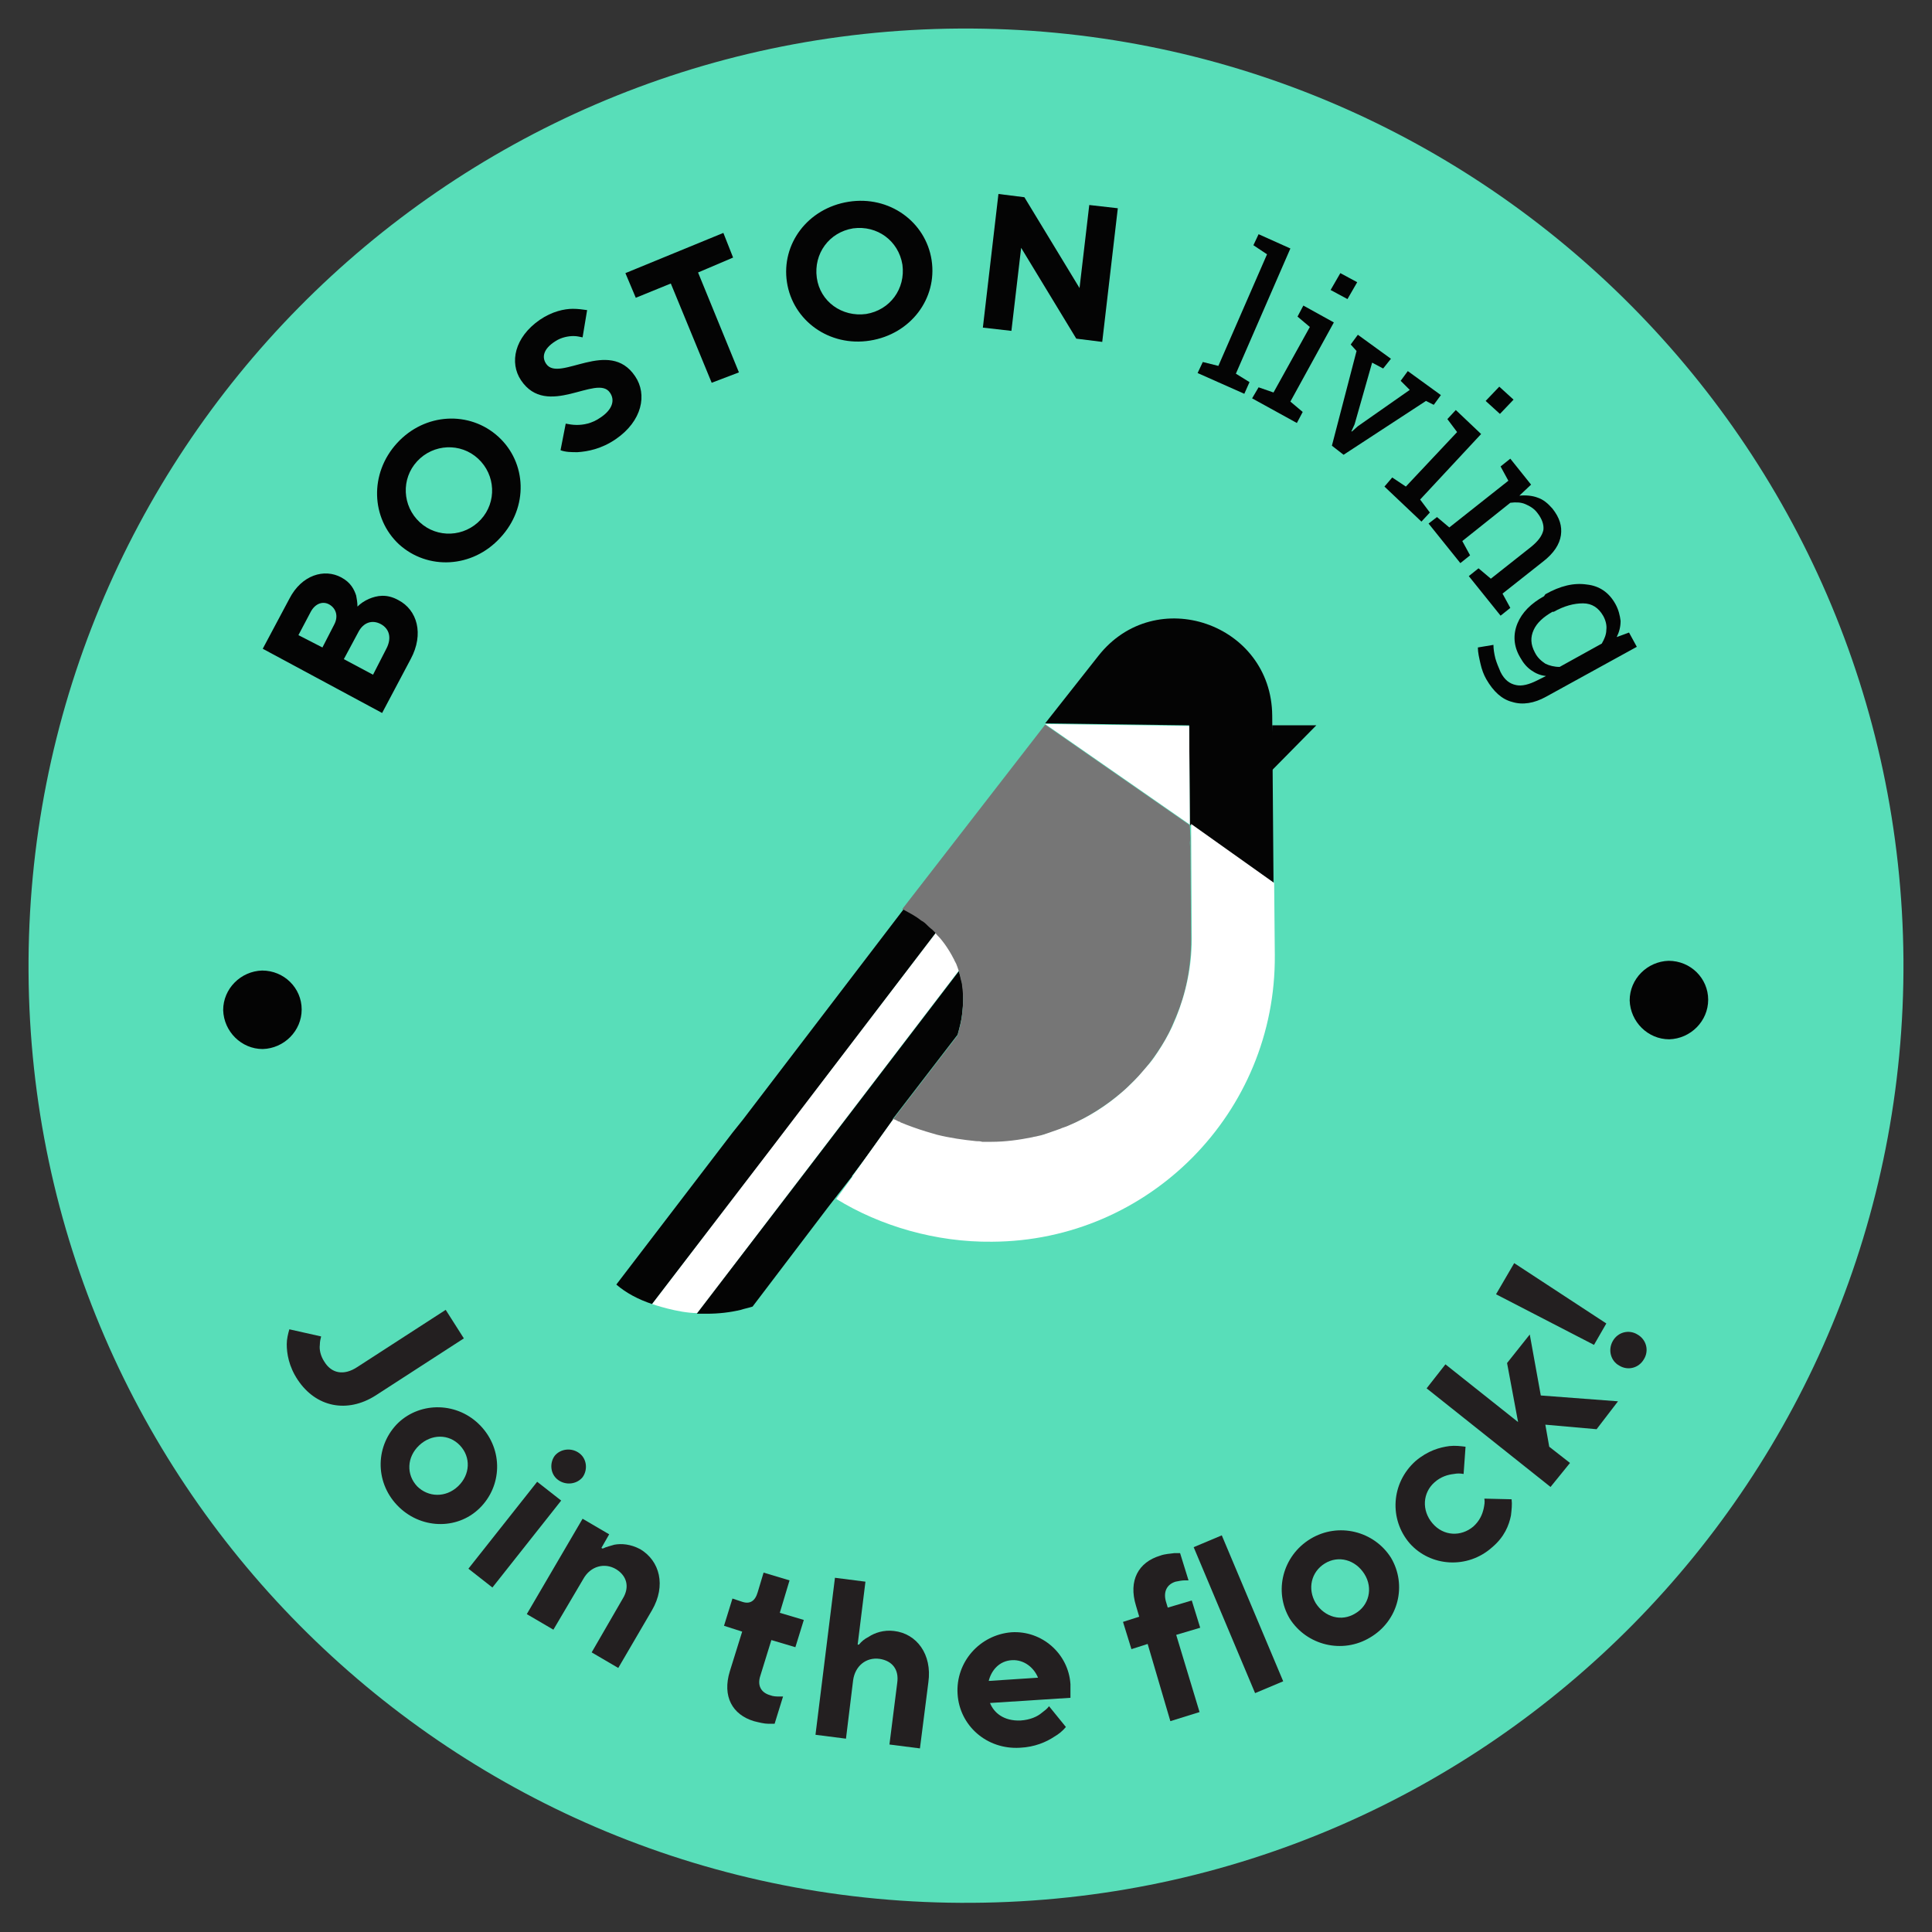 <?xml version="1.0" encoding="utf-8"?>
<!-- Generator: Adobe Illustrator 24.0.1, SVG Export Plug-In . SVG Version: 6.00 Build 0)  -->
<svg version="1.2" baseProfile="tiny" id="Layer_1" xmlns="http://www.w3.org/2000/svg" xmlns:xlink="http://www.w3.org/1999/xlink"
	 x="0px" y="0px" viewBox="0 0 297.8 297.8" xml:space="preserve">
<rect x="0" y="0" width="297.8" height="297.8" fill="#333333" stroke="none"/>
<g>
	<path fill="#58DEB9" d="M293.4,147.9c0.5,79.8-63.7,144.9-143.5,145.4C70.1,293.9,4.9,229.7,4.4,149.9C3.9,70.1,68.1,4.9,147.9,4.4
		C227.7,3.9,292.8,68.1,293.4,147.9"/>
	<path fill="#231F20" d="M49.5,206c-0.1,0.4-0.2,0.8-0.2,1.3c-0.1,0.7,0.1,1.7,0.7,2.6c1.1,1.8,3,2.2,5.1,0.8l13.6-8.8l2.8,4.4
		l-13.6,8.8c-4.4,2.8-9.2,1.8-12-2.4c-1.4-2.1-1.7-4.1-1.7-5.5c0-0.8,0.2-1.6,0.4-2.3L49.5,206z"/>
	<path fill="#231F20" d="M74.1,219.8c3.5,3.7,3.3,9.3-0.2,12.7c-3.5,3.4-9.2,3.2-12.7-0.5c-3.5-3.7-3.3-9.3,0.2-12.7
		C64.9,216,70.6,216.1,74.1,219.8 M70.6,229.1c1.9-1.8,2-4.5,0.3-6.3c-1.7-1.8-4.4-1.8-6.3,0c-1.9,1.8-2,4.5-0.3,6.3
		C66,230.8,68.7,230.9,70.6,229.1"/>
	<path fill="#231F20" d="M82.8,228.4l3.7,2.9l-10.6,13.4l-3.7-2.9L82.8,228.4z M89.3,224c1.2,0.9,1.3,2.6,0.5,3.7
		c-0.9,1.1-2.6,1.3-3.8,0.4c-1.2-0.9-1.3-2.6-0.5-3.7C86.4,223.3,88.1,223.1,89.3,224"/>
	<path fill="#231F20" d="M89.8,234.1l4.1,2.4l-1.2,2.1l0.2,0.1c0.6-0.3,1.2-0.4,1.8-0.6c1.1-0.2,2.5-0.1,4,0.7c3,1.8,4,5.6,1.8,9.4
		l-5.2,8.9l-4.1-2.4l4.8-8.3c1.1-1.8,0.6-3.5-1-4.5c-1.8-1.1-4-0.5-5.1,1.5l-4.6,7.8l-4.1-2.4L89.8,234.1z"/>
	<path fill="#231F20" d="M114.4,251.5l-2.8-0.9l1.3-4.2l1.5,0.5c1.2,0.4,2-0.1,2.4-1.5l0.9-3l4,1.2l-1.5,5l3.7,1.1l-1.3,4.2
		l-3.7-1.1l-1.7,5.5c-0.5,1.5,0.1,2.6,1.5,3c0.5,0.2,1,0.2,1.4,0.2c0.2,0,0.4,0,0.6,0l-1.3,4.2c-0.3,0-0.6,0-1,0
		c-0.6,0-1.4-0.2-2.2-0.4c-3.3-1-4.9-3.8-3.7-7.7L114.4,251.5z"/>
	<path fill="#231F20" d="M128.7,243.2l4.7,0.6l-1.2,9.7l0.2,0c0.4-0.5,0.9-0.9,1.5-1.2c0.9-0.6,2.3-1.1,3.9-0.9
		c3.5,0.4,5.9,3.6,5.3,7.9l-1.3,10.2l-4.7-0.6l1.2-9.5c0.3-2.1-0.8-3.4-2.7-3.7c-2.1-0.3-3.8,1.1-4.1,3.3l-1.1,9l-4.7-0.6
		L128.7,243.2z"/>
	<path fill="#231F20" d="M164.3,266.2c-0.5,0.6-1.1,1.1-1.8,1.5c-1.2,0.8-3,1.6-5.3,1.7c-5.1,0.3-9.3-3.4-9.6-8.3
		c-0.3-4.9,3.4-9.1,8.3-9.5c4.7-0.3,8.8,3.3,9.1,8c0,0.7,0,1.1,0,1.5l0,0.6l-12.4,0.8c0.6,1.5,2.1,2.8,4.7,2.7
		c1.5-0.1,2.6-0.6,3.3-1.2c0.4-0.3,0.8-0.6,1.1-1L164.3,266.2z M160,258.6c-0.6-1.5-2.1-2.8-4-2.7c-2,0.1-3.2,1.6-3.6,3.2L160,258.6
		z"/>
	<path fill="#231F20" d="M176.9,253.4l-2.5,0.8l-1.3-4.2l2.5-0.8l-0.5-1.7c-1.2-3.9,0.4-6.7,3.7-7.7c0.8-0.3,1.6-0.3,2.2-0.4
		c0.3,0,0.7,0,0.9,0l1.3,4.2c-0.2,0-0.4,0-0.6,0c-0.4,0-0.9,0.1-1.4,0.2c-1.3,0.4-1.9,1.5-1.5,3l0.3,1l3.7-1.1l1.3,4.2l-3.7,1.1
		l3.6,11.9l-4.5,1.4L176.9,253.4z"/>
	
		<rect x="188.5" y="236.5" transform="matrix(0.922 -0.388 0.388 0.922 -81.566 93.568)" fill="#231F20" width="4.7" height="24.4"/>
	<path fill="#231F20" d="M202,237.2c4.3-2.6,9.8-1.2,12.4,2.9c2.5,4.2,1.2,9.7-3.2,12.3c-4.3,2.6-9.8,1.2-12.4-2.9
		C196.3,245.3,197.7,239.8,202,237.2 M210.3,242.6c-1.4-2.2-4-2.9-6.1-1.6c-2.1,1.3-2.7,3.9-1.4,6.1c1.4,2.2,4,2.9,6.1,1.6
		C211,247.5,211.7,244.8,210.3,242.6"/>
	<path fill="#231F20" d="M233,231.1c0.1,0.8,0,1.6-0.1,2.5c-0.3,1.5-1,3.3-2.9,4.9c-3.8,3.4-9.5,3-12.7-0.6
		c-3.2-3.7-2.9-9.3,0.9-12.7c1.9-1.6,3.7-2.1,5.2-2.3c0.9-0.1,1.7,0,2.5,0.1l-0.3,4.2c-0.5-0.1-1-0.1-1.5,0c-0.9,0.1-2,0.4-3,1.3
		c-1.8,1.6-2,4.3-0.3,6.3c1.7,2,4.4,2.1,6.3,0.5c1-0.9,1.4-1.9,1.6-2.8c0.1-0.5,0.2-1,0.1-1.5L233,231.1z"/>
	<polygon fill="#231F20" points="219.9,214 222.8,210.3 234,219.2 232.3,210.1 235.8,205.7 237.5,215.1 249.4,216 246.1,220.3 
		238.2,219.6 238.8,223 242,225.5 239,229.2 	"/>
	<path fill="#231F20" d="M230.6,199.5l2.8-4.8l14.2,9.3l-1.9,3.3L230.6,199.5z M248.6,206.7c0.8-1.4,2.5-1.8,3.8-1
		c1.4,0.8,1.8,2.5,1,3.8c-0.8,1.4-2.5,1.8-3.8,1C248.3,209.8,247.8,208.1,248.6,206.7"/>
	<path fill="#040404" d="M40.5,100l4.1-7.7c1.9-3.7,5.4-4.7,8-3.3c1.5,0.8,2,1.9,2.3,2.8c0.1,0.5,0.2,1.1,0.2,1.7
		c0.5-0.5,1.1-0.9,1.8-1.2c1.2-0.5,2.7-0.8,4.5,0.2c2.9,1.5,4,5.2,1.9,9.1l-4.4,8.3L40.5,100z M51.5,96.3c0.7-1.3,0.3-2.5-0.7-3.1
		c-1-0.6-2.2-0.2-2.9,1.1L46,97.9l3.7,1.9L51.5,96.3z M59.6,99.9c0.8-1.6,0.4-3-0.9-3.7c-1.3-0.7-2.7-0.3-3.5,1.3l-2.2,4.1l4.5,2.4
		L59.6,99.9z"/>
	<path fill="#040404" d="M61.2,68.3c4.3-4.7,11.2-5,15.6-1c4.4,4,4.7,10.9,0.3,15.6c-4.3,4.7-11.2,5-15.6,1
		C57.2,79.9,56.9,73,61.2,68.3 M74.1,80.1c2.5-2.7,2.3-6.9-0.4-9.4c-2.7-2.5-6.9-2.3-9.4,0.4c-2.5,2.7-2.3,6.9,0.4,9.4
		C67.4,83,71.6,82.8,74.1,80.1"/>
	<path fill="#040404" d="M87.2,65.3c0.5,0.1,1.1,0.2,1.7,0.2c1,0,2.3-0.2,3.6-1.1c2-1.3,2.3-2.8,1.5-3.9c-2-2.9-9.7,4.1-13.7-1.9
		c-1.8-2.7-1-6.6,2.9-9.3c1.9-1.3,3.8-1.7,5.1-1.7c0.8,0,1.5,0.1,2.2,0.2L89.8,52c-0.5-0.1-0.9-0.2-1.4-0.2c-0.8,0-1.9,0.2-2.8,0.8
		c-1.9,1.2-2.1,2.5-1.4,3.5c2,2.9,9.7-4.1,13.7,1.9c1.9,2.8,1.1,6.9-3,9.7c-2.2,1.5-4.3,1.9-5.9,2c-0.9,0-1.8,0-2.6-0.3L87.2,65.3z"
		/>
	<polygon fill="#040404" points="103.4,43.7 98,45.9 96.4,42.1 111.5,35.9 113,39.7 107.6,42 113.9,57.4 109.7,59 	"/>
	<path fill="#040404" d="M130.8,31.1c6.3-1,11.9,3.1,12.8,9c0.9,5.9-3.2,11.4-9.5,12.4c-6.3,1-11.9-3.1-12.8-9
		C120.4,37.6,124.5,32.1,130.8,31.1 M133.5,48.4c3.7-0.6,6.1-3.9,5.6-7.6c-0.6-3.7-3.9-6.1-7.6-5.6c-3.7,0.6-6.1,3.9-5.6,7.6
		C126.4,46.5,129.8,48.9,133.5,48.4"/>
	<polygon fill="#040404" points="153.9,29.9 157.9,30.4 166.4,44.4 167.9,31.6 172.3,32.1 169.9,52.7 165.9,52.2 157.4,38.2 
		155.9,51 151.5,50.5 	"/>
	<polygon fill="#040404" points="193.2,37.8 194,36.1 198.9,38.3 190.5,57.6 192.6,58.9 191.8,60.7 184.6,57.5 185.4,55.8 
		187.8,56.4 195.3,39.2 	"/>
	<path fill="#040404" d="M194,59.7l2.3,0.8l5.6-10.1l-1.9-1.6l0.9-1.7l4.7,2.6l-6.7,12.2l1.9,1.6l-0.9,1.7l-6.9-3.8L194,59.7z
		 M207.7,46.1l-2.6-1.4l1.5-2.6l2.6,1.4L207.7,46.1z"/>
	<polygon fill="#040404" points="213.2,56.8 211.5,55.9 208.8,65.4 208.3,66.5 208.4,66.5 209.3,65.7 217.3,60.1 215.9,58.7 
		217,57.2 222.1,60.9 221,62.4 219.8,61.8 207.1,70.1 205.3,68.7 209.1,54.1 208.2,53.1 209.3,51.6 214.4,55.3 	"/>
	<path fill="#040404" d="M214.6,73.6l2.1,1.4l7.9-8.4l-1.5-2l1.3-1.4l3.9,3.7L218.9,77l1.5,2l-1.3,1.4l-5.7-5.4L214.6,73.6z
		 M231.2,63.8l-2.2-2l2.1-2.2l2.2,2L231.2,63.8z"/>
	<path fill="#040404" d="M221.5,79.7l1.9,1.6l9.1-7.2l-1.2-2.2l1.5-1.2l3.2,4l-1.8,1.7c1-0.1,2,0,2.8,0.3c0.9,0.3,1.6,0.9,2.3,1.7
		c1.1,1.4,1.5,2.7,1.3,4.1c-0.2,1.4-1.1,2.8-2.8,4.1l-6.2,4.9l1.2,2.2l-1.5,1.2l-4.9-6.1l1.5-1.2l1.9,1.6l6.2-4.9
		c1.1-0.9,1.7-1.7,1.9-2.6c0.1-0.8-0.2-1.7-0.9-2.6c-0.5-0.7-1.2-1.1-1.9-1.4c-0.7-0.3-1.5-0.3-2.3-0.2l-7.4,5.9l1.2,2.2l-1.5,1.2
		l-4.9-6.1L221.5,79.7z"/>
	<path fill="#040404" d="M238.2,91.6c2.3-1.3,4.4-1.8,6.4-1.5c1.9,0.2,3.4,1.2,4.4,3c0.5,0.9,0.7,1.8,0.8,2.6c0,0.9-0.2,1.7-0.6,2.5
		l1.9-0.7l1.2,2.2l-14,7.7c-1.8,1-3.6,1.3-5.2,0.8c-1.6-0.4-2.9-1.6-4-3.5c-0.4-0.7-0.7-1.5-0.9-2.4c-0.2-0.9-0.4-1.7-0.4-2.5
		l2.4-0.4c0,0.6,0.1,1.3,0.3,2.1c0.2,0.7,0.5,1.4,0.8,2.1c0.6,1.2,1.4,1.8,2.4,2c0.9,0.2,2-0.1,3.2-0.7l1.4-0.7
		c-0.9-0.1-1.6-0.4-2.3-0.9c-0.7-0.5-1.2-1.1-1.7-2c-1-1.7-1.1-3.5-0.4-5.2c0.7-1.7,2.1-3.1,4.1-4.2L238.2,91.6z M239.3,94.3
		c-1.4,0.8-2.4,1.7-2.9,2.8c-0.5,1.1-0.5,2.2,0.2,3.5c0.4,0.8,1,1.3,1.6,1.7c0.6,0.3,1.4,0.5,2.2,0.5l6.5-3.6
		c0.4-0.7,0.7-1.4,0.7-2.1c0.1-0.7-0.1-1.5-0.5-2.2c-0.7-1.2-1.7-1.9-3.1-1.9c-1.4,0-2.9,0.4-4.5,1.3L239.3,94.3z"/>
	<path fill="#040404" d="M46.5,155.6c0,3.3-2.7,6-6,6.1c-3.3,0-6-2.7-6.1-6c0-3.3,2.7-6,6-6.1C43.8,149.6,46.5,152.3,46.5,155.6"/>
	<path fill="#040404" d="M263.3,154.1c0,3.3-2.7,6-6,6.1c-3.3,0-6-2.7-6.1-6c0-3.3,2.7-6,6-6.1C260.6,148.1,263.3,150.8,263.3,154.1
		"/>
	<polygon fill="#040404" points="196.1,111.8 202.9,111.8 195.9,118.9 	"/>
	<path fill="#FFFFFF" d="M100.5,201c0,0,4,1.4,7,1.4l40.3-52.8c0,0-0.5-4.8-3.5-5.9L100.5,201z"/>
	<path fill="#040404" d="M144.3,143.7l-25.1,32.9L100.5,201c-2.1-0.7-4-1.7-5.5-3l17.9-23.4l1.6-2l24.9-32.6c0.1,0,0.2,0.1,0.4,0.2
		c0.5,0.3,1.4,0.8,2.4,1.5c0.2,0.2,0.4,0.3,0.7,0.5c0.3,0.3,0.7,0.6,1,0.9C143.9,143.4,144.1,143.5,144.3,143.7"/>
	<path fill="#040404" d="M148.3,156.3c-0.1,1-0.4,2.1-0.7,3.2l-10,13l0.3,0.1h0l0,0l-3.4,4.5l-3.2,4.2l0,0.1l-0.1,0.1l-3.5,4.5
		L116,201.4c-0.6,0.2-1.2,0.3-1.8,0.5c-1.7,0.4-3.4,0.6-5.3,0.6c-0.5,0-1,0-1.5,0l17-22.2l23.4-30.6c0.1,0.4,0.3,0.9,0.4,1.4
		c0.1,0.3,0.1,0.7,0.2,1C148.5,153.3,148.5,154.7,148.3,156.3"/>
	<path fill="#58DEB9" d="M196.4,136.1l0.1,11.1c0.2,24.3-19.4,44.1-43.6,44.2c-8.6,0.1-17.2-2.4-24-6.6l1.9-2.6l0.5-0.7l0.1-0.1
		l0-0.1l6.3-8.8l0.3,0.1h0l0,0l0.2,0.1c0.2,0.1,0.3,0.2,0.5,0.2l0.1,0.1c1.2,0.5,2.6,1,3.9,1.4c0.6,0.2,1.1,0.3,1.7,0.5
		c2,0.5,4.1,0.8,6.1,1c0.3,0,0.6,0,0.9,0.1c0.1,0,0.3,0,0.4,0c0.1,0,0.3,0,0.4,0c0.2,0,0.4,0,0.6,0h0c2.2,0,4.3-0.3,6.3-0.7
		c0.3-0.1,0.6-0.1,0.9-0.2c0.6-0.1,1.1-0.3,1.7-0.5c0.6-0.2,1.1-0.4,1.7-0.6c0.4-0.2,0.9-0.3,1.3-0.5c3.1-1.3,5.9-3.1,8.3-5.2
		c0.7-0.6,1.3-1.2,1.9-1.8c0.8-0.8,1.5-1.7,2.3-2.6v0c0.5-0.6,0.9-1.2,1.3-1.8c0.8-1.2,1.6-2.6,2.2-3.9c0.2-0.5,0.4-0.9,0.6-1.4
		c1.5-3.7,2.4-7.8,2.4-12.1l-0.1-17.7L196.4,136.1z"/>
	<path fill="#767676" d="M177.1,164c0.5-0.6,0.9-1.2,1.3-1.8C178,162.8,177.5,163.4,177.1,164 M152.7,176.1L152.7,176.1
		c-0.2,0-0.4,0-0.6,0c-0.1,0-0.3,0-0.4,0c0.1,0,0.3,0,0.4,0C152.3,176.1,152.5,176.1,152.7,176.1L152.7,176.1c2.2,0,4.3-0.2,6.3-0.7
		C157,175.8,154.9,176,152.7,176.1 M164.6,173.6c3.1-1.3,5.9-3.1,8.3-5.2C170.5,170.5,167.7,172.3,164.6,173.6 M138.6,173.1
		c-0.2-0.1-0.3-0.2-0.5-0.2L138.6,173.1l0.1,0.1L138.6,173.1z M177.1,164c0.5-0.6,0.9-1.2,1.3-1.8C178,162.8,177.5,163.4,177.1,164
		 M138.6,173.1c-0.2-0.1-0.3-0.2-0.5-0.2L138.6,173.1l0.1,0.1L138.6,173.1z"/>
	<path fill="#767676" d="M183.5,129.2l-0.1,0.7c0.1,0.9,0.1,1.8,0.1,2.7l0.1,12.2c0,4.3-0.8,8.4-2.4,12.1c-0.2,0.5-0.4,0.9-0.6,1.4
		c-0.6,1.4-1.4,2.7-2.2,3.9c-0.4,0.6-0.9,1.2-1.3,1.8v0c-0.7,0.9-1.5,1.8-2.3,2.6c-0.6,0.6-1.2,1.2-1.9,1.8
		c-2.5,2.1-5.3,3.9-8.3,5.2c-0.4,0.2-0.9,0.4-1.3,0.5c-0.6,0.2-1.1,0.4-1.7,0.6c-0.6,0.2-1.1,0.3-1.7,0.5c-0.3,0.1-0.6,0.1-0.9,0.2
		c-2,0.4-4.2,0.7-6.3,0.7h0c-0.2,0-0.4,0-0.6,0c-0.1,0-0.3,0-0.4,0c-0.1,0-0.3,0-0.4,0c-0.3,0-0.6,0-0.9-0.1c-2-0.1-4.1-0.5-6.1-1
		c-0.6-0.1-1.1-0.3-1.7-0.5c-1.4-0.4-2.7-0.9-3.9-1.4l-0.1-0.1c-0.2-0.1-0.3-0.2-0.5-0.2l-0.2-0.1l0,0h0l-0.3-0.1l10-13
		c0.3-1.1,0.6-2.2,0.7-3.2c0.2-1.6,0.2-3.1,0-4.4c0-0.3-0.1-0.7-0.2-1c-0.1-0.5-0.2-0.9-0.3-1.3c-0.2-0.5-0.3-1-0.6-1.5
		c-0.1-0.1-0.1-0.3-0.2-0.4c-0.4-0.8-0.9-1.6-1.4-2.3c-0.3-0.4-0.6-0.8-0.9-1.1c-0.2-0.2-0.4-0.4-0.5-0.6c-0.2-0.2-0.3-0.3-0.5-0.5
		c-0.4-0.3-0.7-0.6-1-0.9c-0.2-0.2-0.5-0.4-0.7-0.5c-1-0.8-1.9-1.2-2.4-1.5c-0.2-0.1-0.3-0.2-0.4-0.2c-0.1,0-0.1-0.1-0.1-0.1l0,0
		l22-28.4l22.3,15.5L183.5,129.2z"/>
	<path fill="#040404" d="M183.4,127.1l-0.1-15.3l-22.2-0.3l8.2-10.4c8.8-11.2,26.7-5,26.8,9.2l0.2,25.8L183.4,127.1z"/>
	<path fill="#767676" d="M183.5,129.2l0.1,13.3l0,0l-0.1-9.9c0-0.9,0-1.8-0.1-2.7L183.5,129.2L183.5,129.2z"/>
	<polygon fill="#FFFFFF" points="183.3,111.9 183.4,127.1 161.1,111.6 	"/>
	<path fill="#FFFFFF" d="M196.4,136.1l0.1,11.1c0.2,24.3-19.4,44.1-43.6,44.2c-8.6,0.1-17.2-2.4-24-6.6l1.9-2.6l0.5-0.7l0.1-0.1
		l0-0.1l6.3-8.8l0.3,0.1h0l0,0l0.2,0.1c0.2,0.1,0.3,0.2,0.5,0.2l0.1,0.1c1.2,0.5,2.6,1,3.9,1.4c0.6,0.2,1.1,0.3,1.7,0.5
		c2,0.5,4.1,0.8,6.1,1c0.3,0,0.6,0,0.9,0.1c0.1,0,0.3,0,0.4,0c0.1,0,0.3,0,0.4,0c0.2,0,0.4,0,0.6,0h0c2.2,0,4.3-0.3,6.3-0.7
		c0.3-0.1,0.6-0.1,0.9-0.2c0.6-0.1,1.1-0.3,1.7-0.5c0.6-0.2,1.1-0.4,1.7-0.6c0.4-0.2,0.9-0.3,1.3-0.5c3.1-1.3,5.9-3.1,8.3-5.2
		c0.7-0.6,1.3-1.2,1.9-1.8c0.8-0.8,1.5-1.7,2.3-2.6v0c0.5-0.6,0.9-1.2,1.3-1.8c0.8-1.2,1.6-2.6,2.2-3.9c0.2-0.5,0.4-0.9,0.6-1.4
		c1.5-3.7,2.4-7.8,2.4-12.1l-0.1-17.7L196.4,136.1z"/>
</g>
</svg>
